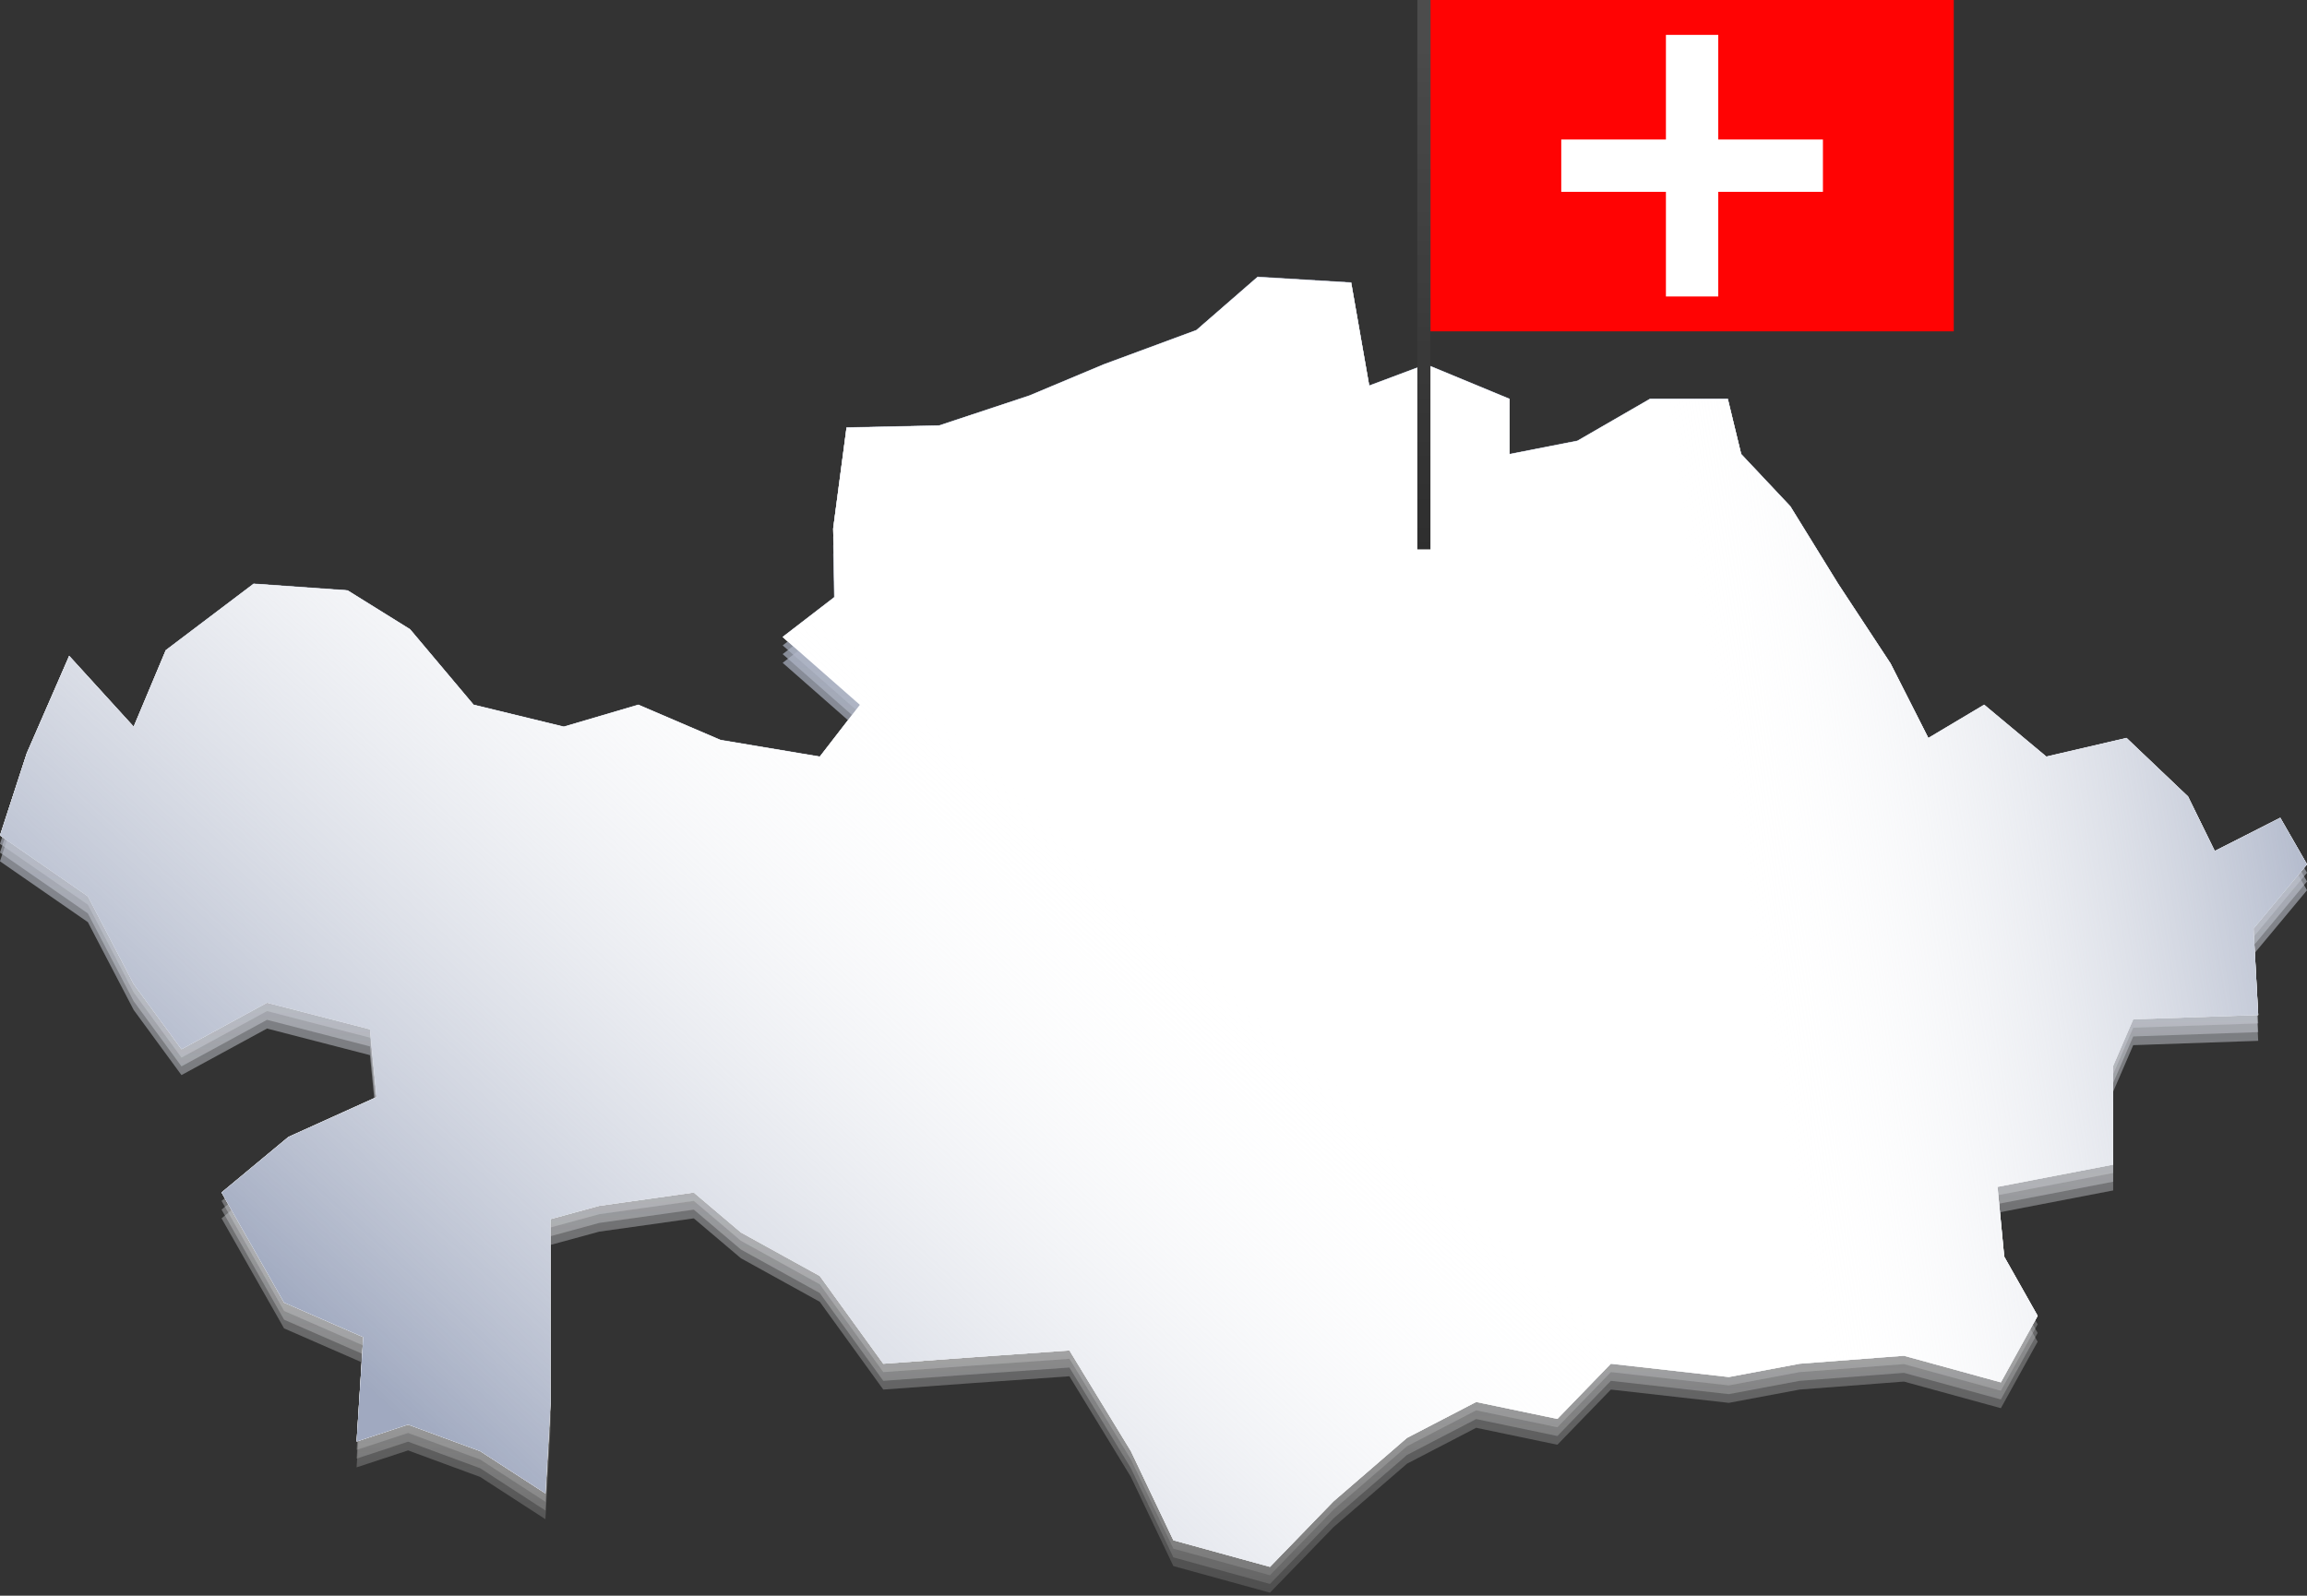 <svg width="529" height="366" viewBox="0 0 529 366" version="1.1" xmlns="http://www.w3.org/2000/svg" xmlns:xlink="http://www.w3.org/1999/xlink">
<rect x="0" y="0" width="529" height="366" fill="#333333" stroke="none"/>
<title>Group 5</title>
<desc>Created using Figma</desc>
<g id="Canvas" transform="translate(13088 -5358)">
<g id="Group 5">
<g id="Group">
<g id="Vector">
<use xlink:href="#path0_fill" transform="translate(-13088 5421.53)" fill="#FFFFFF"/>
</g>
<g id="Vector">
<use xlink:href="#path0_fill" transform="translate(-13088 5421.53)" fill="#FFFFFF"/>
</g>
<g id="Vector">
<use xlink:href="#path0_fill" transform="translate(-13088 5427.45)" fill="#BFBFBF" fill-opacity="0.2"/>
<use xlink:href="#path0_fill" transform="translate(-13088 5427.45)" fill="url(#paint3_linear)"/>
</g>
<g id="Vector">
<use xlink:href="#path0_fill" transform="translate(-13088 5425.45)" fill="#BFBFBF" fill-opacity="0.2"/>
<use xlink:href="#path0_fill" transform="translate(-13088 5425.45)" fill="url(#paint5_linear)"/>
</g>
<g id="Vector">
<use xlink:href="#path0_fill" transform="translate(-13088 5423.45)" fill="#BFBFBF" fill-opacity="0.2"/>
<use xlink:href="#path0_fill" transform="translate(-13088 5423.45)" fill="url(#paint7_linear)"/>
</g>
<g id="Vector">
<use xlink:href="#path0_fill" transform="translate(-13088 5421.45)" fill="#BFBFBF" fill-opacity="0.2"/>
<use xlink:href="#path0_fill" transform="translate(-13088 5421.45)" fill="url(#paint9_linear)"/>
</g>
<g id="Vector">
<use xlink:href="#path0_fill" transform="translate(-13088 5421.53)" fill="#FFFFFF"/>
<use xlink:href="#path0_fill" transform="translate(-13088 5421.53)" fill="url(#paint11_linear)"/>
<use xlink:href="#path0_fill" transform="translate(-13088 5421.53)" fill="url(#paint12_linear)"/>
</g>
</g>
<g id="Rectangle 13.4">
<use xlink:href="#path1_fill" transform="translate(-12760 5358)" fill="#FF0303"/>
</g>
<g id="Rectangle 13.5">
<use xlink:href="#path2_fill" transform="translate(-12706 5366)" fill="#FFFFFF"/>
</g>
<g id="Rectangle 13.6">
<use xlink:href="#path2_fill" transform="matrix(-4.37114e-08 1 -1 -4.37114e-08 -12670 5390)" fill="#FFFFFF"/>
</g>
<g id="Rectangle 13.7">
<use xlink:href="#path3_fill" transform="matrix(-1 0 0 1 -12760 5358)" fill="#2E2E2E"/>
<use xlink:href="#path3_fill" transform="matrix(-1 0 0 1 -12760 5358)" fill="url(#paint17_linear)" fill-opacity="0.15"/>
</g>
</g>
</g>
<defs>
<linearGradient id="paint3_linear" x1="0" y1="0" x2="1" y2="0" gradientUnits="userSpaceOnUse" gradientTransform="matrix(3.23919e-14 295.855 -529 1.81159e-14 529 -1.81159e-14)">
<stop offset="0" stop-color="#8D98B3" stop-opacity="0.836"/>
<stop offset="1" stop-color="#FFFFFF" stop-opacity="0"/>
</linearGradient>
<linearGradient id="paint5_linear" x1="0" y1="0" x2="1" y2="0" gradientUnits="userSpaceOnUse" gradientTransform="matrix(3.23919e-14 295.855 -529 1.81159e-14 529 -1.81159e-14)">
<stop offset="0" stop-color="#8D98B3" stop-opacity="0.836"/>
<stop offset="1" stop-color="#FFFFFF" stop-opacity="0"/>
</linearGradient>
<linearGradient id="paint7_linear" x1="0" y1="0" x2="1" y2="0" gradientUnits="userSpaceOnUse" gradientTransform="matrix(3.23919e-14 295.855 -529 1.81159e-14 529 -1.81159e-14)">
<stop offset="0" stop-color="#8D98B3" stop-opacity="0.836"/>
<stop offset="1" stop-color="#FFFFFF" stop-opacity="0"/>
</linearGradient>
<linearGradient id="paint9_linear" x1="0" y1="0" x2="1" y2="0" gradientUnits="userSpaceOnUse" gradientTransform="matrix(3.23919e-14 295.855 -529 1.81159e-14 529 -1.81159e-14)">
<stop offset="0" stop-color="#8D98B3" stop-opacity="0.836"/>
<stop offset="1" stop-color="#FFFFFF" stop-opacity="0"/>
</linearGradient>
<linearGradient id="paint11_linear" x1="0" y1="0" x2="1" y2="0" gradientUnits="userSpaceOnUse" gradientTransform="matrix(137.387 -148.863 266.173 244.349 -50.497 129.365)">
<stop offset="0" stop-color="#8D98B3" stop-opacity="0.836"/>
<stop offset="1" stop-color="#FFFFFF" stop-opacity="0"/>
</linearGradient>
<linearGradient id="paint12_linear" x1="0" y1="0" x2="1" y2="0" gradientUnits="userSpaceOnUse" gradientTransform="matrix(-145.868 23.683 -42.346 -259.432 566.808 254.383)">
<stop offset="0" stop-color="#8D98B3" stop-opacity="0.836"/>
<stop offset="1" stop-color="#FFFFFF" stop-opacity="0"/>
</linearGradient>
<linearGradient id="paint17_linear" x1="0" y1="0" x2="1" y2="0" gradientUnits="userSpaceOnUse" gradientTransform="matrix(1.83697e-16 126 -3 7.71528e-15 3 -7.71528e-15)">
<stop offset="0" stop-color="#FFFFFF"/>
<stop offset="1" stop-color="#FFFFFF" stop-opacity="0"/>
</linearGradient>
<path id="path0_fill" d="M 288.371 0L 309.829 1.296L 313.967 24.934L 326.995 20.054L 346.153 27.984L 346.153 40.642L 361.709 37.592L 378.339 27.984L 396.194 27.984L 399.26 40.642L 410.525 52.613L 421.483 70.38L 433.515 88.68L 442.174 105.761L 454.972 98.135L 469.226 110.031L 487.618 105.761L 501.719 119.181L 507.849 131.686L 522.869 124.061L 529 134.736L 516.739 149.453L 517.812 169.278L 489.151 170.269L 484.553 180.944L 484.553 203.591L 458.038 208.7L 459.57 224.713L 467.234 238.285L 458.804 253.536L 436.58 247.436L 412.671 249.266L 396.424 252.316L 369.373 249.266L 357.111 261.923L 338.49 258.035L 322.626 266.27L 305.767 280.834L 291.207 295.855L 269.06 289.755L 259.327 269.32L 245.227 246.216L 221.47 247.893L 202.542 249.266L 187.982 229.135L 169.896 219.146L 159.091 209.996L 137.404 213.046L 126.215 216.096L 126.215 236.76L 126.215 258.416L 125.066 279.004L 110.122 269.32L 93.569 263.22L 81.768 267.108L 83.3 243.166L 65.138 235.235L 50.808 209.996L 66.135 197.262L 86.366 188.112L 84.833 172.557L 61.23 166.457L 41.612 177.132L 30.653 162.187L 20.155 142.056L 0 128.102L 6.131 109.268L 15.863 86.927L 30.653 103.168L 38.01 85.63L 58.165 70.38L 79.699 71.905L 94.029 80.826L 108.589 98.135L 129.28 103.168L 146.37 98.135L 165.222 106.218L 187.982 110.031L 197.178 98.135L 179.475 82.58L 191.353 73.43L 191.047 57.722L 194.112 34.542L 215.34 34.084L 236.031 27.222L 253.12 20.054L 274.347 12.2L 288.371 0Z"/>
<path id="path1_fill" d="M 0 0L 120 0L 120 76L 0 76L 0 0Z"/>
<path id="path2_fill" d="M 0 0L 12 0L 12 60L 0 60L 0 0Z"/>
<path id="path3_fill" d="M 0 0L 3 0L 3 126L 0 126L 0 0Z"/>
</defs>
</svg>
